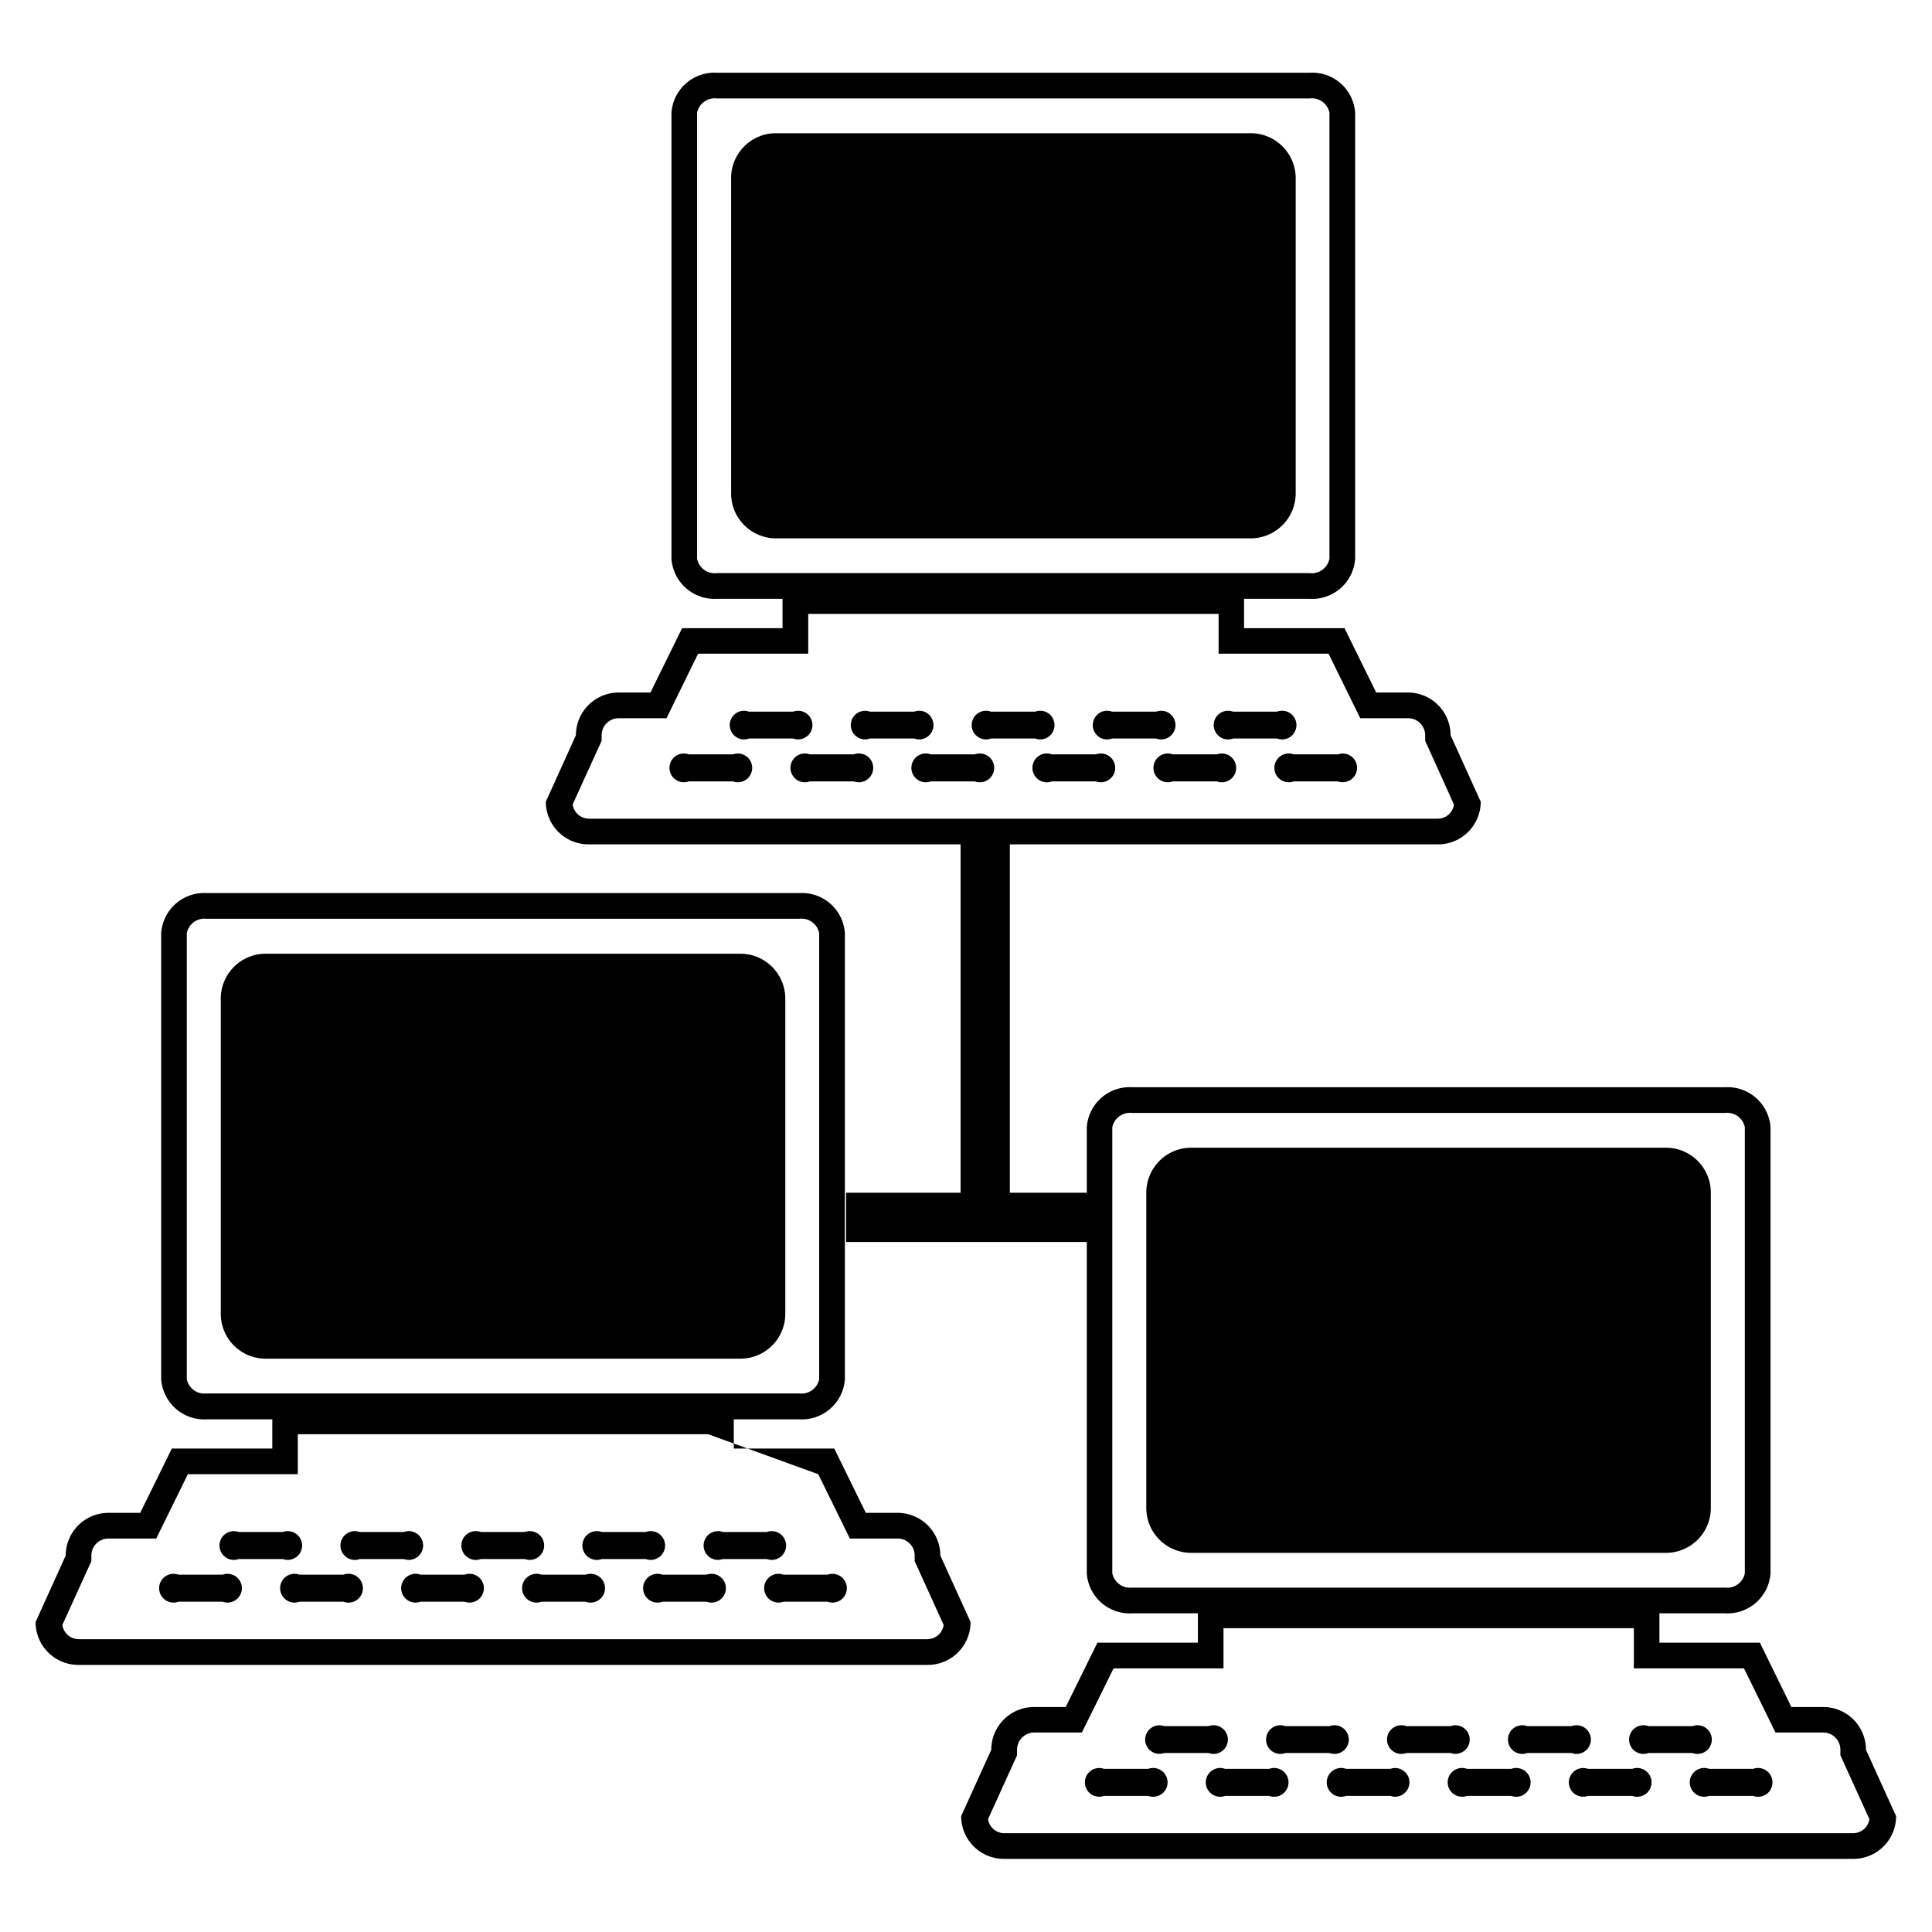 <svg t="1631254285629" class="icon" viewBox="0 0 1024 1024" version="1.1" xmlns="http://www.w3.org/2000/svg" p-id="4216" width="200" height="200"><path d="M662.886 70.605h-251.597a23.777 23.777 0 0 0-23.788 23.757v167.117a23.798 23.798 0 0 0 23.788 23.859h251.597a23.88 23.88 0 0 0 23.859-23.859V94.362a23.859 23.859 0 0 0-23.859-23.757z m-274.432 329.216h-23.419a7.619 7.619 0 1 0 0 14.336h23.419a7.619 7.619 0 1 0 0.031-14.336z m64.092 0h-23.337a7.629 7.629 0 1 0 0 14.336h23.378a7.629 7.629 0 1 0-0.01-14.336z m64.154 0h-23.409a7.629 7.629 0 1 0 0 14.336h23.409a7.629 7.629 0 1 0 0.031-14.336z m64.133 0h-23.347a7.639 7.639 0 1 0 0 14.336h23.347a7.629 7.629 0 1 0 0.031-14.336z m64.102 0h-23.347a7.629 7.629 0 1 0 0 14.336h23.347a7.629 7.629 0 1 0 0.031-14.336z m64.205 0h-23.45a7.629 7.629 0 1 0 0 14.336h23.45a7.598 7.598 0 1 0 0.031-14.336z m-312.146-8.397h23.388a7.588 7.588 0 1 0 0-14.234h-23.388a7.588 7.588 0 1 0 0.031 14.234z m64.113 0h23.398a7.598 7.598 0 1 0 0-14.234h-23.409a7.578 7.578 0 1 0 0.041 14.234z m64.154 0h23.388a7.598 7.598 0 1 0 0-14.234h-23.388a7.598 7.598 0 1 0 0.031 14.234z m64.174 0h23.347a7.598 7.598 0 1 0 0-14.234h-23.347a7.598 7.598 0 1 0 0.031 14.234z m64.102 0h23.347a7.598 7.598 0 1 0 0-14.234h-23.347a7.598 7.598 0 1 0 0.031 14.234z m-261.12 114.074H140.831a23.777 23.777 0 0 0-23.808 23.757v167.117a23.777 23.777 0 0 0 23.808 23.757h251.607a23.798 23.798 0 0 0 23.788-23.757v-167.117a23.798 23.798 0 0 0-23.788-23.757z m105.984 318.976a22.651 22.651 0 0 0-22.671-22.63h-16.824l-16.732-34.099h-53.248v-15.462h34.816a22.866 22.866 0 0 0 24.064-21.299v-236.339a22.794 22.794 0 0 0-24.064-21.299H109.507a22.815 22.815 0 0 0-24.074 21.299v236.339a22.886 22.886 0 0 0 24.074 21.299h34.816v15.462h-53.248l-16.763 34.099H57.498a22.661 22.661 0 0 0-22.671 22.63l-15.964 35.226a22.682 22.682 0 0 0 22.651 22.733h450.243a22.661 22.661 0 0 0 22.661-22.733z m-388.915-85.914a9.533 9.533 0 0 1-10.476-7.578v-236.339a9.523 9.523 0 0 1 10.476-7.68h314.225a9.523 9.523 0 0 1 10.476 7.68v236.339a9.544 9.544 0 0 1-10.476 7.578H109.507z m324.198 42.803c4.516 9.114 16.753 34.099 16.753 34.099h25.293a9.001 9.001 0 0 1 9.062 9.011v2.97l15.36 33.792a8.786 8.786 0 0 1-8.417 7.578H41.503a8.817 8.817 0 0 1-8.438-7.578c2.898-6.349 15.36-33.792 15.36-33.792v-2.97a9.021 9.021 0 0 1 9.073-9.011h25.303l16.773-34.099h58.276v-21.197h217.498m-257.372 74.445H94.546a7.619 7.619 0 1 0 0 14.336h23.429a7.619 7.619 0 1 0 0.031-14.336z m64.082 0h-23.347a7.629 7.629 0 1 0 0 14.336h23.347a7.639 7.639 0 1 0 0.031-14.336z m64.184 0h-23.368a7.629 7.629 0 1 0 0 14.336h23.398a7.619 7.619 0 1 0 0-14.336z m64.113 0h-23.388a7.629 7.629 0 1 0 0 14.336h23.46a7.629 7.629 0 1 0 0-14.336z m64.133 0h-23.388a7.629 7.629 0 1 0 0 14.336h23.388a7.629 7.629 0 1 0 0.031-14.336z m64.143 0h-23.419a7.619 7.619 0 1 0 0 14.336h23.419a7.619 7.619 0 1 0 0.031-14.336z m-312.105-8.294h23.398a7.619 7.619 0 1 0 0-14.336h-23.398a7.619 7.619 0 1 0 0.031 14.336z m64.133 0h23.398a7.619 7.619 0 1 0 0-14.336h-23.398a7.629 7.629 0 1 0 0.031 14.336z m64.143 0h23.368a7.629 7.629 0 1 0 0-14.336h-23.368a7.639 7.639 0 1 0 0.031 14.336z m64.113 0h23.398a7.619 7.619 0 1 0 0-14.336h-23.398a7.629 7.629 0 1 0 0.031 14.336z m64.133 0h23.398a7.619 7.619 0 1 0 0-14.336h-23.316a7.619 7.619 0 1 0 0 14.336z m499.968-218.01h-251.597a23.818 23.818 0 0 0-23.859 23.859v167.117a23.798 23.798 0 0 0 23.859 23.757h251.597a23.777 23.777 0 0 0 23.757-23.757v-167.117a23.798 23.798 0 0 0-23.726-23.859z m105.984 319.078a22.641 22.641 0 0 0-22.63-22.63h-16.896l-16.691-34.099h-53.248v-15.565h34.816a22.845 22.845 0 0 0 24.064-21.197v-236.442a22.845 22.845 0 0 0-24.064-21.197h-314.266a22.774 22.774 0 0 0-24.064 21.197v34.714H535.245v-184.627h226.939a22.641 22.641 0 0 0 22.63-22.63l-15.974-35.226a22.641 22.641 0 0 0-22.63-22.63h-16.794l-16.794-34.099h-53.248v-15.565h34.816a22.784 22.784 0 0 0 24.064-21.299V59.75a22.774 22.774 0 0 0-24.064-21.197H379.996a22.825 22.825 0 0 0-24.105 21.197v236.339a22.835 22.835 0 0 0 24.105 21.299h34.765v15.565h-53.248l-16.753 34.099h-16.835a22.682 22.682 0 0 0-22.682 22.63l-15.944 35.226a22.651 22.651 0 0 0 22.661 22.63h197.161v184.627h-60.662v26.112h127.56v175.616a22.774 22.774 0 0 0 24.064 21.197h34.816v15.565h-53.248l-16.794 34.099h-16.794a22.641 22.641 0 0 0-22.661 22.63l-15.974 35.226a22.651 22.651 0 0 0 22.651 22.63h450.263a22.641 22.641 0 0 0 22.63-22.63z m-609.034-623.616a9.544 9.544 0 0 1-10.506-7.68V59.75a9.564 9.564 0 0 1 10.506-7.578h314.225a9.523 9.523 0 0 1 10.445 7.578v236.339a9.513 9.513 0 0 1-10.445 7.68H379.996z m-76.452 122.675c2.888-6.451 15.36-33.792 15.36-33.792v-2.97a9.042 9.042 0 0 1 9.073-9.011h25.313l16.753-34.202h58.368v-21.094h217.518v21.094h58.266c4.506 9.216 16.794 34.202 16.794 34.202h25.293a9.042 9.042 0 0 1 9.114 9.011v2.97s12.39 27.341 15.258 33.792a8.663 8.663 0 0 1-8.397 7.475H311.992a8.724 8.724 0 0 1-8.448-7.475z m296.571 415.027a9.646 9.646 0 0 1-10.547-7.578v-236.442a9.646 9.646 0 0 1 10.547-7.578h314.266a9.523 9.523 0 0 1 10.445 7.578v236.442a9.523 9.523 0 0 1-10.445 7.578h-314.266z m382.259 130.15H532.111a8.673 8.673 0 0 1-8.417-7.475l15.36-33.792v-2.97a9.114 9.114 0 0 1 9.073-9.114h25.293l16.794-33.997h58.266v-21.299h217.498v21.299h58.368c4.506 9.114 16.691 33.997 16.691 33.997h25.395a9.114 9.114 0 0 1 9.011 9.114v2.97s12.493 27.443 15.36 33.792a8.663 8.663 0 0 1-8.428 7.475z m-373.76-34.099h-23.45a7.598 7.598 0 1 0 0 14.336h23.45a7.629 7.629 0 1 0 0.031-14.336z m64.102 0h-23.347a7.629 7.629 0 1 0 0 14.336h23.347a7.629 7.629 0 1 0 0.031-14.336z m64.205 0h-23.45a7.629 7.629 0 1 0 0 14.336h23.45a7.598 7.598 0 1 0 0.031-14.336z m64.102 0h-23.45a7.629 7.629 0 1 0 0 14.336h23.45a7.629 7.629 0 1 0 0.031-14.336z m64.102 0h-23.45a7.598 7.598 0 1 0 0 14.336h23.45a7.629 7.629 0 1 0 0.031-14.336z m64.102 0h-23.347a7.629 7.629 0 1 0 0 14.336h23.347a7.629 7.629 0 1 0 0.031-14.336z m-312.115-8.397h23.45a7.598 7.598 0 1 0 0-14.234h-23.45a7.567 7.567 0 1 0 0.031 14.234z m64.205 0h23.347a7.598 7.598 0 1 0 0-14.234h-23.347a7.598 7.598 0 1 0 0.031 14.234z m64.102 0h23.45a7.567 7.567 0 1 0 0-14.234h-23.45a7.598 7.598 0 1 0 0.031 14.234z m64.102 0h23.45a7.598 7.598 0 1 0 0-14.234h-23.45a7.598 7.598 0 1 0 0.031 14.234z m64.205 0h23.347a7.598 7.598 0 1 0 0-14.234h-23.347a7.598 7.598 0 1 0 0.031 14.234z" p-id="4217"></path></svg>